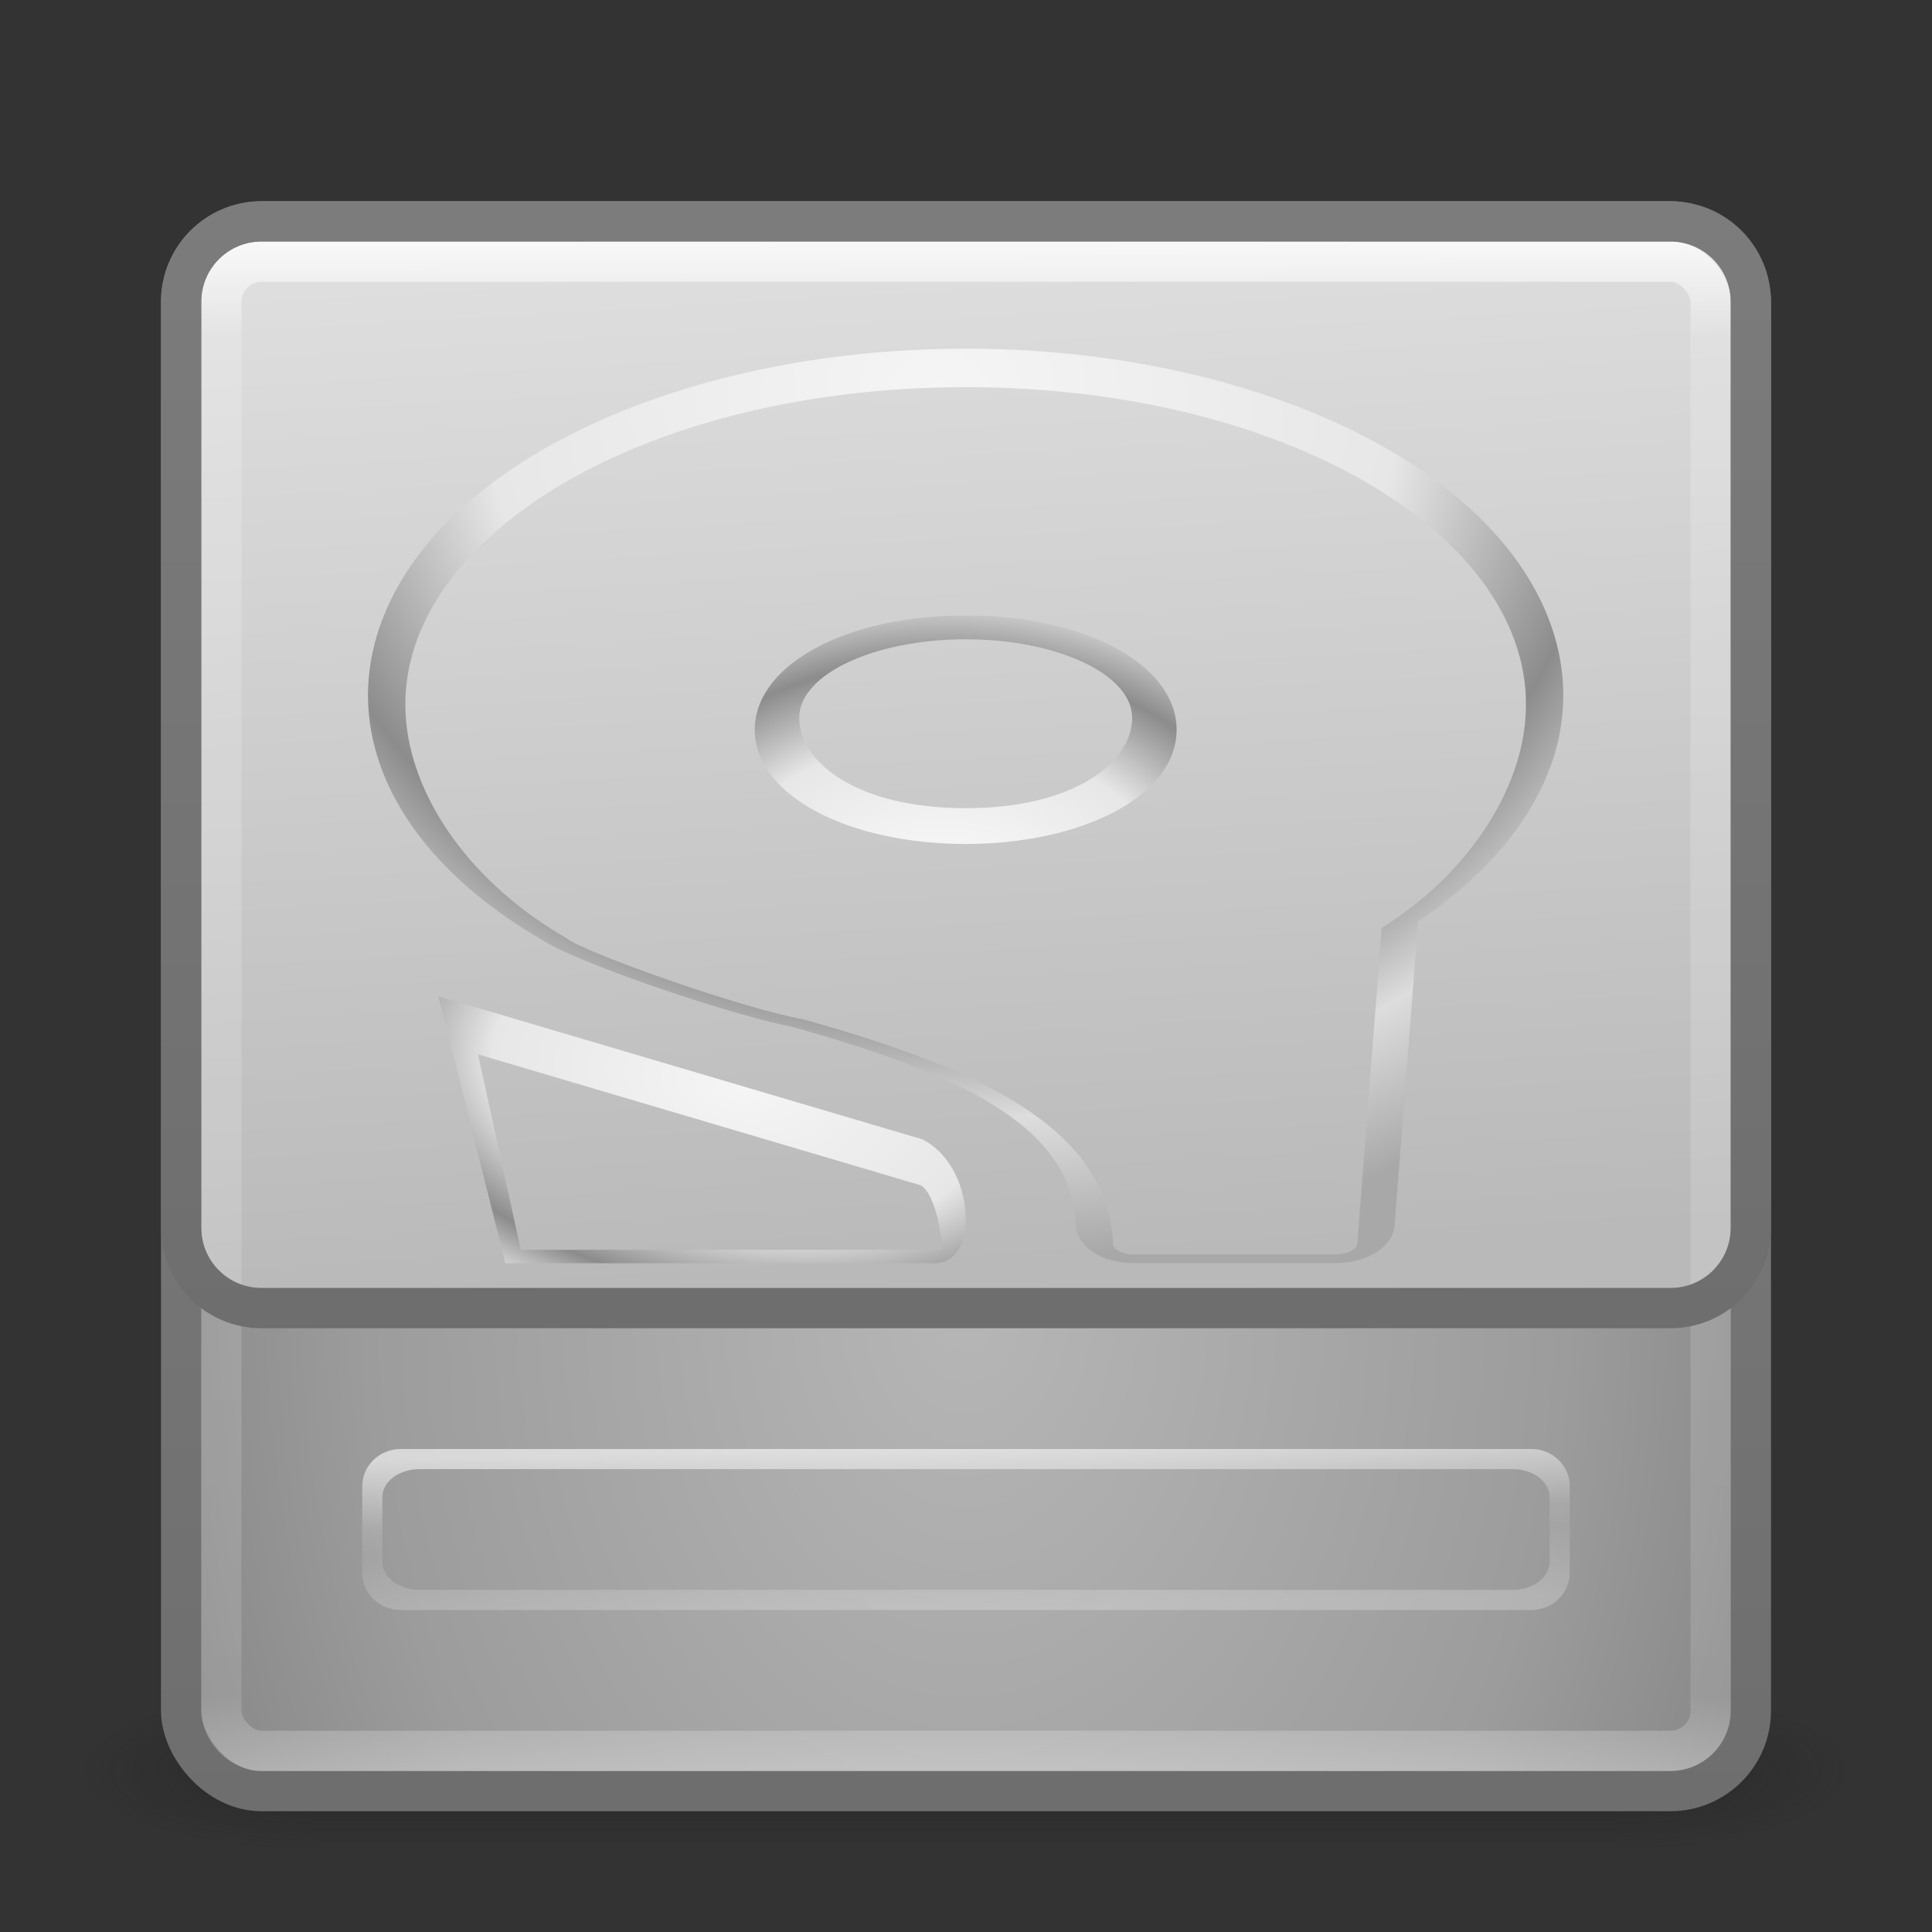 <?xml version="1.0" encoding="UTF-8" standalone="no"?>
<!-- Created with Inkscape (http://www.inkscape.org/) -->
<svg id="svg4471" xmlns:rdf="http://www.w3.org/1999/02/22-rdf-syntax-ns#" xmlns="http://www.w3.org/2000/svg" height="48" width="48" version="1.1" xmlns:cc="http://creativecommons.org/ns#" xmlns:xlink="http://www.w3.org/1999/xlink" xmlns:dc="http://purl.org/dc/elements/1.1/">
 <rect width="100%" height="100%" fill="#333333" stroke="none"/>
 <defs id="defs4473">
  <linearGradient id="linearGradient3473" y2="43" gradientUnits="userSpaceOnUse" x2="24" gradientTransform="translate(0 1)" y1="5" x1="24">
   <stop id="stop3252" stop-color="#fff" offset="0"/>
   <stop id="stop3254" stop-color="#fff" stop-opacity=".235" offset=".063"/>
   <stop id="stop3256" stop-color="#fff" stop-opacity=".157" offset=".951"/>
   <stop id="stop3258" stop-color="#fff" stop-opacity=".392" offset="1"/>
  </linearGradient>
  <radialGradient id="radialGradient3155" gradientUnits="userSpaceOnUse" cy="8.45" cx="19.74" gradientTransform="matrix(3.8129e-8 1.536 -1.126 0 33.516 2.069)" r="20">
   <stop id="stop3848" stop-color="#b6b6b6" offset="0"/>
   <stop id="stop3852" stop-color="#9c9c9c" offset=".661"/>
   <stop id="stop3854" stop-color="#828282" offset="1"/>
  </radialGradient>
  <linearGradient id="linearGradient3157" y2="3.899" xlink:href="#linearGradient3856" gradientUnits="userSpaceOnUse" x2="24" gradientTransform="translate(-0 1)" y1="44" x1="24"/>
  <linearGradient id="linearGradient3856">
   <stop id="stop3858" stop-color="#6e6e6e" offset="0"/>
   <stop id="stop3860" stop-color="#828282" offset="1"/>
  </linearGradient>
  <radialGradient id="radialGradient3013-896" gradientUnits="userSpaceOnUse" cy="43.5" cx="4.993" gradientTransform="matrix(2.004 0 0 1.4 27.988 -17.4)" r="2.5">
   <stop id="stop3216" stop-color="#181818" offset="0"/>
   <stop id="stop3218" stop-color="#181818" stop-opacity="0" offset="1"/>
  </radialGradient>
  <radialGradient id="radialGradient3015-826" gradientUnits="userSpaceOnUse" cy="43.5" cx="4.993" gradientTransform="matrix(2.004 0 0 1.4 -20.012 -104.4)" r="2.5">
   <stop id="stop3222" stop-color="#181818" offset="0"/>
   <stop id="stop3224" stop-color="#181818" stop-opacity="0" offset="1"/>
  </radialGradient>
  <linearGradient id="linearGradient4469" y2="39.999" gradientUnits="userSpaceOnUse" x2="25.058" y1="47.028" x1="25.058">
   <stop id="stop3228" stop-color="#181818" stop-opacity="0" offset="0"/>
   <stop id="stop3230" stop-color="#181818" offset=".5"/>
   <stop id="stop3232" stop-color="#181818" stop-opacity="0" offset="1"/>
  </linearGradient>
  <linearGradient id="linearGradient4636-6" y2="39.961" gradientUnits="userSpaceOnUse" x2="24.498" y1="35.917" x1="24.4">
   <stop id="stop4640" stop-color="#fff" offset="0"/>
   <stop id="stop4642" stop-color="#fff" stop-opacity=".235" offset=".434"/>
   <stop id="stop4644" stop-color="#fff" stop-opacity=".157" offset=".587"/>
   <stop id="stop4646" stop-color="#fff" stop-opacity=".392" offset="1"/>
  </linearGradient>
  <linearGradient id="linearGradient4348" y2="3.899" xlink:href="#linearGradient3856" gradientUnits="userSpaceOnUse" y1="44" gradientTransform="translate(-3.89e-6,-11)" x2="24" x1="24"/>
  <linearGradient id="linearGradient4035">
   <stop id="stop4037" stop-color="#f5f5f5" offset="0"/>
   <stop id="stop4039" stop-color="#e7e7e7" offset=".47"/>
   <stop id="stop4041" stop-color="#8c8c8c" offset=".693"/>
   <stop id="stop4043" stop-color="#ddd" offset=".835"/>
   <stop id="stop4045" stop-color="#a8a8a8" offset="1"/>
  </linearGradient>
  <linearGradient id="linearGradient4004-8-5" x1="15" gradientUnits="userSpaceOnUse" y1="32" gradientTransform="matrix(1 0 0 -1 -3e-8 38)" x2="16.486" y2="6.062">
   <stop id="stop3911-8" stop-color="#dfdfdf" offset="0"/>
   <stop id="stop3913-4" stop-color="#b9b9b9" offset="1"/>
  </linearGradient>
  <radialGradient id="radialGradient2923-7" cx="141.75" xlink:href="#linearGradient4035" gradientUnits="userSpaceOnUse" cy="206.43" r="78.728" gradientTransform="matrix(.307 .005 .002 -.274 -20.573 65.669)"/>
  <radialGradient id="radialGradient2920-0" cx="142.62" gradientUnits="userSpaceOnUse" cy="191.85" r="78.728" gradientTransform="matrix(.162 0 0 .124 .313 -.85)">
   <stop id="stop7611" stop-color="#fff" offset="0"/>
   <stop id="stop7677" stop-color="#e7e7e7" offset=".47"/>
   <stop id="stop7613" stop-color="#8c8c8c" offset=".672"/>
   <stop id="stop7617" stop-color="#ddd" offset=".835"/>
   <stop id="stop7615" stop-color="#a8a8a8" offset="1"/>
  </radialGradient>
  <radialGradient id="radialGradient2902-8" cx="127.32" xlink:href="#linearGradient4035" gradientUnits="userSpaceOnUse" cy="143.83" r="78.728" gradientTransform="matrix(.166 .024 .005 -.095 -3.465 37.603)"/>
 </defs>
 <g id="g3712-0" opacity=".4" transform="matrix(1.158 0 0 .571 -3.789 19.143)">
  <rect id="rect2801-4" height="7" width="5" y="40" x="38" fill="url(#radialGradient3013-896)"/>
  <rect id="rect3696-8" transform="scale(-1)" height="7" width="5" y="-47" x="-10" fill="url(#radialGradient3015-826)"/>
  <rect id="rect3700-7" height="7" width="28" y="40" x="10" fill="url(#linearGradient4469)"/>
 </g>
 <rect id="rect5505-21" stroke-linejoin="round" height="39" stroke="url(#linearGradient3157)" stroke-linecap="round" fill="url(#radialGradient3155)" style="color:#000000" rx="2" ry="2" width="39" y="5.5" x="4.5"/>
 <path id="rect3856-5" style="color:#000000" d="m6.5 32c-0.831 0-1.5-0.669-1.5-1.5v-23c0-0.831 0.669-1.5 1.5-1.5h4 2.188 1.812c19 0 18.296-0.004 19 0h1.5 2.5 4c0.831 0 1.5 0.669 1.5 1.5v23c0 0.831-0.669 1.5-1.5 1.5z" fill="url(#linearGradient4004-8-5)"/>
 <rect id="rect6741-1" opacity=".8" stroke-linejoin="round" rx="1" ry="1" height="37" width="37" stroke="url(#linearGradient3473)" stroke-linecap="round" y="6.5" x="5.5" fill="none"/>
 <path id="rect4624-3" opacity=".6" d="m9.955 36c-0.529 0-0.955 0.414-0.955 0.928v2.144c0 0.514 0.426 0.928 0.955 0.928h28.09c0.529 0 0.955-0.414 0.955-0.928v-2.144c0-0.514-0.426-0.928-0.955-0.928h-28.09zm0.467 0.5h27.156c0.511 0 0.922 0.31 0.922 0.695v1.609c0 0.386-0.411 0.696-0.922 0.696h-27.156c-0.511 0-0.922-0.31-0.922-0.695v-1.609c0-0.385 0.411-0.695 0.922-0.695z" fill="url(#linearGradient4636-6)"/>
 <path id="rect4346" stroke-linejoin="round" style="color:#000000" d="m6.5 5.5h35c1.108 0 2 0.892 2 2v23c0 1.108-0.892 2-2 2h-35c-1.108 0-2-0.892-2-2v-23c0-1.108 0.892-2 2-2z" stroke="url(#linearGradient4348)" stroke-linecap="round" fill="none"/>
 <path id="path9001" fill="url(#radialGradient2923-7)" d="m38.815 17.775c-0.19 1.891-1.464 3.695-3.581 5.118-0.043 0.547-0.585 7.545-0.585 7.545-0.042 0.538-0.674 0.944-1.472 0.944h-5.006c-0.803 0-1.424-0.411-1.445-0.957-0.092-2.464-2.893-3.751-7.071-4.921-1.464-0.275-5.281-1.567-6.157-2.134-2.579-1.49-4.117-3.476-4.33-5.595-0.194-1.927 0.738-3.856 2.624-5.431 2.76-2.305 7.32-3.682 12.199-3.682 4.879 0 9.439 1.376 12.199 3.682 1.722 1.438 2.649 3.172 2.649 4.93 0 0.167-0.009 0.334-0.025 0.501h0zm-14.823-8.156c-8.126 0-14.348 3.863-13.898 8.34 0.194 1.93 1.62 3.991 3.98 5.349 0.442 0.361 4.434 1.766 5.867 2.013 3.969 1.11 7.599 2.55 7.713 5.584 0.005 0.145 0.234 0.26 0.517 0.26h5.005c0.29 0 0.534-0.121 0.546-0.27l0.608-7.84c2.104-1.321 3.379-3.294 3.56-5.096 0.45-4.479-5.772-8.341-13.898-8.341z"/>
 <path id="path9003" d="m23.992 15.289c-2.939 0-5.192 1.2-5.239 2.791-0 0.017-0.001 0.034-0.001 0.051 0 0.576 0.295 1.123 0.856 1.587 0.949 0.784 2.588 1.251 4.384 1.251 1.796 0 3.435-0.468 4.384-1.251 0.578-0.477 0.874-1.043 0.856-1.638-0.048-1.591-2.301-2.791-5.24-2.791v-0zm0 4.79c-2.761 0-4.168-1.189-4.135-2.274 0.032-1.068 1.883-1.922 4.135-1.922s4.103 0.854 4.135 1.922c0.033 1.086-1.374 2.274-4.135 2.274z" fill="url(#radialGradient2920-0)"/>
 <path id="path9039" d="m12.556 31.383-0.09-0.361-1.347-5.368-0.228-0.898 0.667 0.193 11.35 3.355 0.036 0.017 0.03 0.017c0.601 0.335 0.922 1.013 0.998 1.636 0.038 0.311 0.027 0.616-0.072 0.898-0.093 0.266-0.336 0.502-0.589 0.495v0.017h-0.042-10.442-0.271l0-0zm0.384-0.332h10.46c0.005-0.045 0.017-0.07 0.006-0.156-0.033-0.27-0.174-1.235-0.529-1.446l-11.001-3.254 1.063 4.856h0z" fill="url(#radialGradient2902-8)"/>
</svg>

